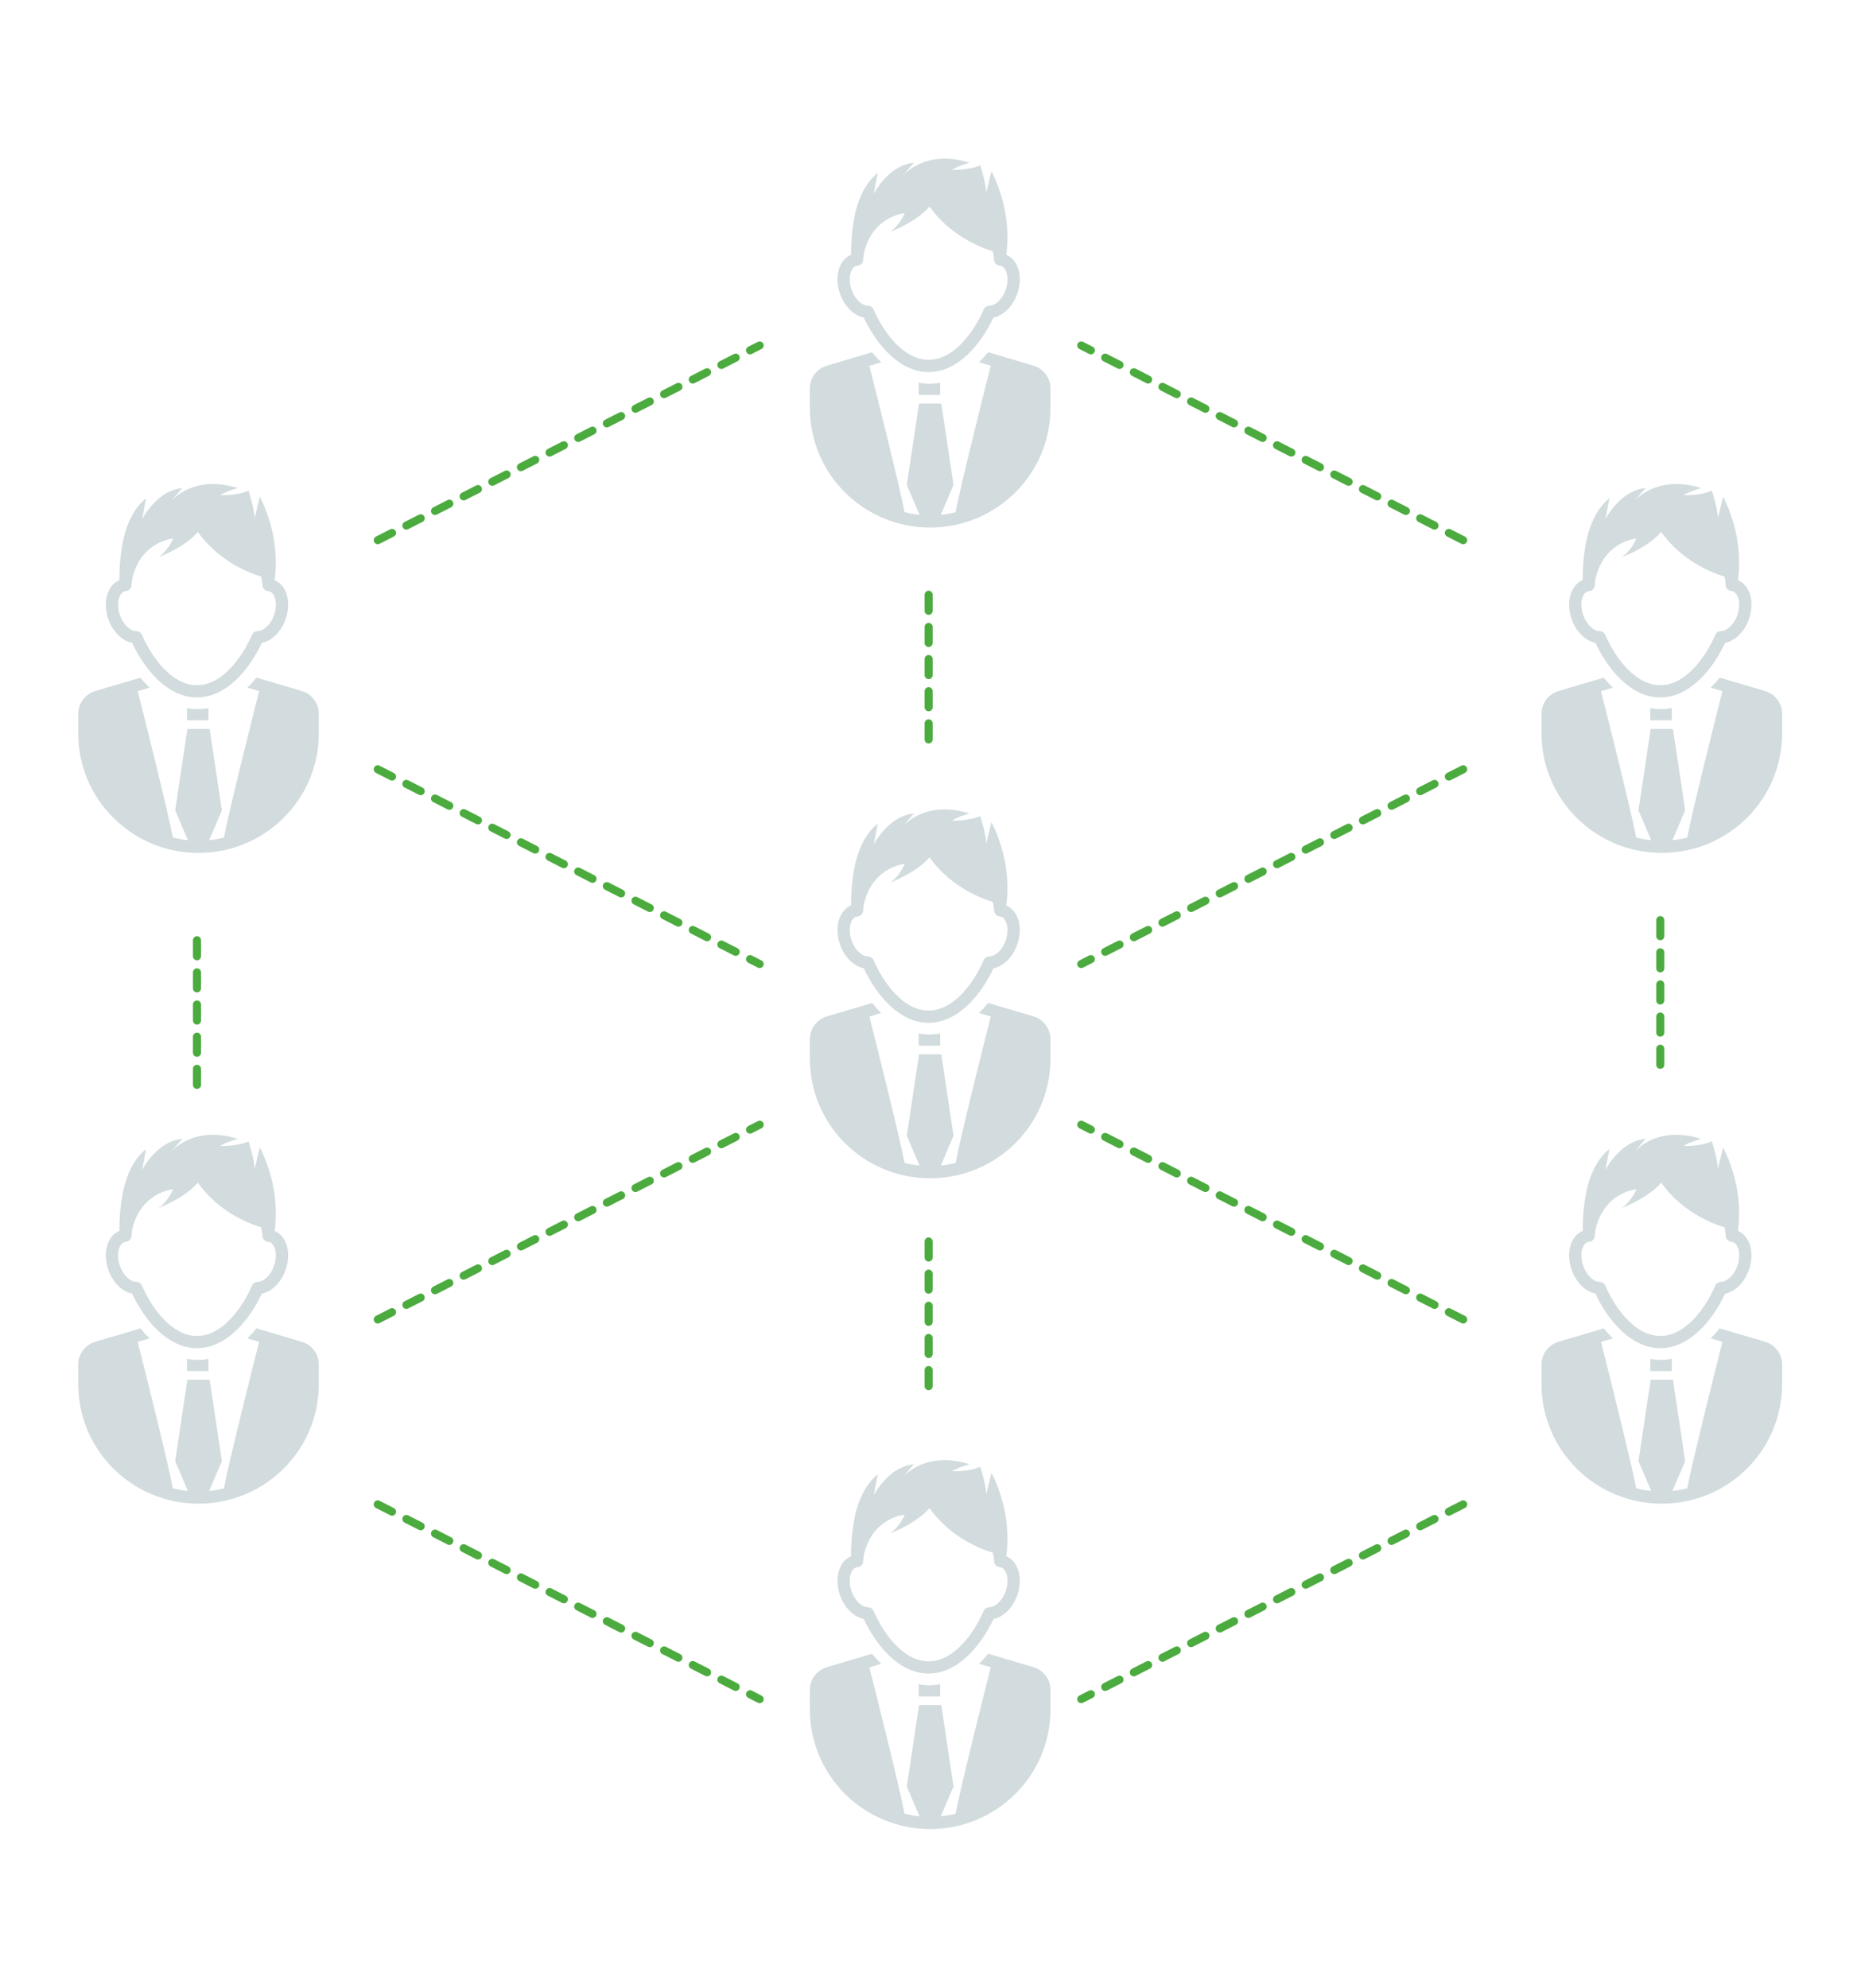 <?xml version="1.0" encoding="UTF-8"?>
<svg width="880px" height="940px" viewBox="0 0 880 940" version="1.1" xmlns="http://www.w3.org/2000/svg" xmlns:xlink="http://www.w3.org/1999/xlink">
    <!-- Generator: Sketch 53.1 (72631) - https://sketchapp.com -->
    <title>Artboard Copy 4</title>
    <desc>Created with Sketch.</desc>
    <g id="Artboard-Copy-4" stroke="none" stroke-width="1" fill="none" fill-rule="evenodd">
        <g id="Group-2" transform="translate(37, 75)">
            <g id="Group-Copy" transform="translate(345.972, 307.644)" fill="#D2DBDD" fill-rule="nonzero">
                <g id="user-with-tie-svgrepo-com">
                    <path d="M51.438,105.937 L51.438,111.702 L61.581,111.702 L61.581,105.937 C59.909,106.262 58.218,106.443 56.512,106.443 C54.807,106.444 53.111,106.262 51.438,105.937 Z" id="Path"></path>
                    <path d="M105.682,97.865 L84.273,91.524 C82.892,93.24 81.444,94.808 79.956,96.25 L85.529,97.902 C81.806,112.619 71.713,152.816 68.872,167.173 C66.592,167.722 64.272,168.16 61.89,168.392 L67.916,154.26 L62.123,115.779 L51.622,115.779 L45.828,154.26 L51.854,168.392 C49.426,168.157 47.073,167.704 44.759,167.143 C41.913,152.774 31.842,112.663 28.113,97.932 L33.714,96.272 C32.221,94.831 30.779,93.266 29.392,91.547 L8.062,97.865 C3.276,99.281 0,103.647 0,108.604 L0,117.915 C0,149.11 25.46,174.4 56.872,174.4 C88.284,174.4 113.744,149.11 113.744,117.915 L113.744,108.604 C113.745,103.647 110.469,99.281 105.682,97.865 Z" id="Path"></path>
                    <path d="M92.827,45.448 C93.877,38.839 93.409,31.747 92.491,26.204 C90.532,14.358 85.827,6.021 85.827,6.021 L83.631,15.227 L83.416,16.133 C83.399,15.763 83.343,15.354 83.303,14.956 C82.778,9.935 80.524,3.133 80.524,3.133 C75.465,5.539 67.163,5.299 67.163,5.299 C69.462,3.612 75.465,1.931 75.465,1.931 C60.511,-2.778 50.95,2.148 46.297,5.855 C45.291,6.659 44.512,7.395 43.959,7.973 L45.664,6.007 L49.205,1.93 C42.066,2.63 36.865,7.448 33.703,11.384 C31.421,14.222 30.168,16.615 30.168,16.615 L30.778,13.48 L32.093,6.743 C27.186,10.665 24.227,16.367 22.414,22.181 C19.682,30.959 19.397,41.644 19.491,45.431 C16.647,46.606 14.506,49.258 13.57,52.785 C12.684,56.151 12.915,60.076 14.225,63.831 C16.292,69.761 20.691,74.12 25.481,75.096 C31.427,87.842 42.366,100.892 56.139,100.892 C69.902,100.892 80.841,87.862 86.787,75.124 C91.502,74.201 95.975,69.817 98.065,63.831 C100.866,55.766 98.562,47.83 92.827,45.448 Z M92.604,61.932 C90.882,66.864 87.381,69.524 84.896,69.524 C83.512,69.693 82.654,70.19 82.191,71.259 C77.159,82.792 67.672,95.115 56.14,95.115 C44.609,95.115 35.121,82.792 30.089,71.259 C29.631,70.204 28.469,69.524 27.316,69.524 C24.899,69.524 21.404,66.864 19.687,61.932 C18.766,59.286 18.574,56.49 19.162,54.261 C19.45,53.187 20.173,51.296 21.855,50.712 C22.036,50.65 22.392,50.614 22.566,50.597 C23.995,50.459 25.108,49.293 25.176,47.86 C25.238,46.526 25.398,45.238 25.718,43.975 C30.028,26.979 44.851,25.765 44.851,25.765 C42.185,32.025 37.877,34.671 37.877,34.671 C52.091,28.893 56.519,22.633 56.519,22.633 C65.978,35.754 79.012,41.447 86.54,43.781 C86.759,45.129 87.037,46.458 87.104,47.86 C87.172,49.293 88.285,50.459 89.714,50.597 C89.888,50.614 90.244,50.65 90.43,50.712 C92.989,51.603 94.514,56.434 92.604,61.932 Z" id="Shape"></path>
                </g>
            </g>
            <g id="Group-Copy-2" transform="translate(345.972, 0)" fill="#D2DBDD" fill-rule="nonzero">
                <g id="user-with-tie-svgrepo-com">
                    <path d="M51.438,105.937 L51.438,111.702 L61.581,111.702 L61.581,105.937 C59.909,106.262 58.218,106.443 56.512,106.443 C54.807,106.444 53.111,106.262 51.438,105.937 Z" id="Path"></path>
                    <path d="M105.682,97.865 L84.273,91.524 C82.892,93.24 81.444,94.808 79.956,96.25 L85.529,97.902 C81.806,112.619 71.713,152.816 68.872,167.173 C66.592,167.722 64.272,168.16 61.89,168.392 L67.916,154.26 L62.123,115.779 L51.622,115.779 L45.828,154.26 L51.854,168.392 C49.426,168.157 47.073,167.704 44.759,167.143 C41.913,152.774 31.842,112.663 28.113,97.932 L33.714,96.272 C32.221,94.831 30.779,93.266 29.392,91.547 L8.062,97.865 C3.276,99.281 0,103.647 0,108.604 L0,117.915 C0,149.11 25.46,174.4 56.872,174.4 C88.284,174.4 113.744,149.11 113.744,117.915 L113.744,108.604 C113.745,103.647 110.469,99.281 105.682,97.865 Z" id="Path"></path>
                    <path d="M92.827,45.448 C93.877,38.839 93.409,31.747 92.491,26.204 C90.532,14.358 85.827,6.021 85.827,6.021 L83.631,15.227 L83.416,16.133 C83.399,15.763 83.343,15.354 83.303,14.956 C82.778,9.935 80.524,3.133 80.524,3.133 C75.465,5.539 67.163,5.299 67.163,5.299 C69.462,3.612 75.465,1.931 75.465,1.931 C60.511,-2.778 50.95,2.148 46.297,5.855 C45.291,6.659 44.512,7.395 43.959,7.973 L45.664,6.007 L49.205,1.93 C42.066,2.63 36.865,7.448 33.703,11.384 C31.421,14.222 30.168,16.615 30.168,16.615 L30.778,13.48 L32.093,6.743 C27.186,10.665 24.227,16.367 22.414,22.181 C19.682,30.959 19.397,41.644 19.491,45.431 C16.647,46.606 14.506,49.258 13.57,52.785 C12.684,56.151 12.915,60.076 14.225,63.831 C16.292,69.761 20.691,74.12 25.481,75.096 C31.427,87.842 42.366,100.892 56.139,100.892 C69.902,100.892 80.841,87.862 86.787,75.124 C91.502,74.201 95.975,69.817 98.065,63.831 C100.866,55.766 98.562,47.83 92.827,45.448 Z M92.604,61.932 C90.882,66.864 87.381,69.524 84.896,69.524 C83.512,69.693 82.654,70.19 82.191,71.259 C77.159,82.792 67.672,95.115 56.14,95.115 C44.609,95.115 35.121,82.792 30.089,71.259 C29.631,70.204 28.469,69.524 27.316,69.524 C24.899,69.524 21.404,66.864 19.687,61.932 C18.766,59.286 18.574,56.49 19.162,54.261 C19.45,53.187 20.173,51.296 21.855,50.712 C22.036,50.65 22.392,50.614 22.566,50.597 C23.995,50.459 25.108,49.293 25.176,47.86 C25.238,46.526 25.398,45.238 25.718,43.975 C30.028,26.979 44.851,25.765 44.851,25.765 C42.185,32.025 37.877,34.671 37.877,34.671 C52.091,28.893 56.519,22.633 56.519,22.633 C65.978,35.754 79.012,41.447 86.54,43.781 C86.759,45.129 87.037,46.458 87.104,47.86 C87.172,49.293 88.285,50.459 89.714,50.597 C89.888,50.614 90.244,50.65 90.43,50.712 C92.989,51.603 94.514,56.434 92.604,61.932 Z" id="Shape"></path>
                </g>
            </g>
            <g id="Group-Copy-3" transform="translate(345.972, 615.288)" fill="#D2DBDD" fill-rule="nonzero">
                <g id="user-with-tie-svgrepo-com">
                    <path d="M51.438,105.937 L51.438,111.702 L61.581,111.702 L61.581,105.937 C59.909,106.262 58.218,106.443 56.512,106.443 C54.807,106.444 53.111,106.262 51.438,105.937 Z" id="Path"></path>
                    <path d="M105.682,97.865 L84.273,91.524 C82.892,93.24 81.444,94.808 79.956,96.25 L85.529,97.902 C81.806,112.619 71.713,152.816 68.872,167.173 C66.592,167.722 64.272,168.16 61.89,168.392 L67.916,154.26 L62.123,115.779 L51.622,115.779 L45.828,154.26 L51.854,168.392 C49.426,168.157 47.073,167.704 44.759,167.143 C41.913,152.774 31.842,112.663 28.113,97.932 L33.714,96.272 C32.221,94.831 30.779,93.266 29.392,91.547 L8.062,97.865 C3.276,99.281 0,103.647 0,108.604 L0,117.915 C0,149.11 25.46,174.4 56.872,174.4 C88.284,174.4 113.744,149.11 113.744,117.915 L113.744,108.604 C113.745,103.647 110.469,99.281 105.682,97.865 Z" id="Path"></path>
                    <path d="M92.827,45.448 C93.877,38.839 93.409,31.747 92.491,26.204 C90.532,14.358 85.827,6.021 85.827,6.021 L83.631,15.227 L83.416,16.133 C83.399,15.763 83.343,15.354 83.303,14.956 C82.778,9.935 80.524,3.133 80.524,3.133 C75.465,5.539 67.163,5.299 67.163,5.299 C69.462,3.612 75.465,1.931 75.465,1.931 C60.511,-2.778 50.95,2.148 46.297,5.855 C45.291,6.659 44.512,7.395 43.959,7.973 L45.664,6.007 L49.205,1.93 C42.066,2.63 36.865,7.448 33.703,11.384 C31.421,14.222 30.168,16.615 30.168,16.615 L30.778,13.48 L32.093,6.743 C27.186,10.665 24.227,16.367 22.414,22.181 C19.682,30.959 19.397,41.644 19.491,45.431 C16.647,46.606 14.506,49.258 13.57,52.785 C12.684,56.151 12.915,60.076 14.225,63.831 C16.292,69.761 20.691,74.12 25.481,75.096 C31.427,87.842 42.366,100.892 56.139,100.892 C69.902,100.892 80.841,87.862 86.787,75.124 C91.502,74.201 95.975,69.817 98.065,63.831 C100.866,55.766 98.562,47.83 92.827,45.448 Z M92.604,61.932 C90.882,66.864 87.381,69.524 84.896,69.524 C83.512,69.693 82.654,70.19 82.191,71.259 C77.159,82.792 67.672,95.115 56.14,95.115 C44.609,95.115 35.121,82.792 30.089,71.259 C29.631,70.204 28.469,69.524 27.316,69.524 C24.899,69.524 21.404,66.864 19.687,61.932 C18.766,59.286 18.574,56.49 19.162,54.261 C19.45,53.187 20.173,51.296 21.855,50.712 C22.036,50.65 22.392,50.614 22.566,50.597 C23.995,50.459 25.108,49.293 25.176,47.86 C25.238,46.526 25.398,45.238 25.718,43.975 C30.028,26.979 44.851,25.765 44.851,25.765 C42.185,32.025 37.877,34.671 37.877,34.671 C52.091,28.893 56.519,22.633 56.519,22.633 C65.978,35.754 79.012,41.447 86.54,43.781 C86.759,45.129 87.037,46.458 87.104,47.86 C87.172,49.293 88.285,50.459 89.714,50.597 C89.888,50.614 90.244,50.65 90.43,50.712 C92.989,51.603 94.514,56.434 92.604,61.932 Z" id="Shape"></path>
                </g>
            </g>
            <g id="Group" transform="translate(691.943, 153.822)" fill="#D2DBDD" fill-rule="nonzero">
                <g id="Group-Copy">
                    <g id="user-with-tie-svgrepo-com">
                        <path d="M51.438,105.937 L51.438,111.702 L61.581,111.702 L61.581,105.937 C59.909,106.262 58.218,106.443 56.512,106.443 C54.807,106.444 53.111,106.262 51.438,105.937 Z" id="Path"></path>
                        <path d="M105.682,97.865 L84.273,91.524 C82.892,93.24 81.444,94.808 79.956,96.25 L85.529,97.902 C81.806,112.619 71.713,152.816 68.872,167.173 C66.592,167.722 64.272,168.16 61.89,168.392 L67.916,154.26 L62.123,115.779 L51.622,115.779 L45.828,154.26 L51.854,168.392 C49.426,168.157 47.073,167.704 44.759,167.143 C41.913,152.774 31.842,112.663 28.113,97.932 L33.714,96.272 C32.221,94.831 30.779,93.266 29.392,91.547 L8.062,97.865 C3.276,99.281 0,103.647 0,108.604 L0,117.915 C0,149.11 25.46,174.4 56.872,174.4 C88.284,174.4 113.744,149.11 113.744,117.915 L113.744,108.604 C113.745,103.647 110.469,99.281 105.682,97.865 Z" id="Path"></path>
                        <path d="M92.827,45.448 C93.877,38.839 93.409,31.747 92.491,26.204 C90.532,14.358 85.827,6.021 85.827,6.021 L83.631,15.227 L83.416,16.133 C83.399,15.763 83.343,15.354 83.303,14.956 C82.778,9.935 80.524,3.133 80.524,3.133 C75.465,5.539 67.163,5.299 67.163,5.299 C69.462,3.612 75.465,1.931 75.465,1.931 C60.511,-2.778 50.95,2.148 46.297,5.855 C45.291,6.659 44.512,7.395 43.959,7.973 L45.664,6.007 L49.205,1.93 C42.066,2.63 36.865,7.448 33.703,11.384 C31.421,14.222 30.168,16.615 30.168,16.615 L30.778,13.48 L32.093,6.743 C27.186,10.665 24.227,16.367 22.414,22.181 C19.682,30.959 19.397,41.644 19.491,45.431 C16.647,46.606 14.506,49.258 13.57,52.785 C12.684,56.151 12.915,60.076 14.225,63.831 C16.292,69.761 20.691,74.12 25.481,75.096 C31.427,87.842 42.366,100.892 56.139,100.892 C69.902,100.892 80.841,87.862 86.787,75.124 C91.502,74.201 95.975,69.817 98.065,63.831 C100.866,55.766 98.562,47.83 92.827,45.448 Z M92.604,61.932 C90.882,66.864 87.381,69.524 84.896,69.524 C83.512,69.693 82.654,70.19 82.191,71.259 C77.159,82.792 67.672,95.115 56.14,95.115 C44.609,95.115 35.121,82.792 30.089,71.259 C29.631,70.204 28.469,69.524 27.316,69.524 C24.899,69.524 21.404,66.864 19.687,61.932 C18.766,59.286 18.574,56.49 19.162,54.261 C19.45,53.187 20.173,51.296 21.855,50.712 C22.036,50.65 22.392,50.614 22.566,50.597 C23.995,50.459 25.108,49.293 25.176,47.86 C25.238,46.526 25.398,45.238 25.718,43.975 C30.028,26.979 44.851,25.765 44.851,25.765 C42.185,32.025 37.877,34.671 37.877,34.671 C52.091,28.893 56.519,22.633 56.519,22.633 C65.978,35.754 79.012,41.447 86.54,43.781 C86.759,45.129 87.037,46.458 87.104,47.86 C87.172,49.293 88.285,50.459 89.714,50.597 C89.888,50.614 90.244,50.65 90.43,50.712 C92.989,51.603 94.514,56.434 92.604,61.932 Z" id="Shape"></path>
                    </g>
                </g>
                <g id="Group-Copy-3" transform="translate(0, 307.644)">
                    <g id="user-with-tie-svgrepo-com">
                        <path d="M51.438,105.937 L51.438,111.702 L61.581,111.702 L61.581,105.937 C59.909,106.262 58.218,106.443 56.512,106.443 C54.807,106.444 53.111,106.262 51.438,105.937 Z" id="Path"></path>
                        <path d="M105.682,97.865 L84.273,91.524 C82.892,93.24 81.444,94.808 79.956,96.25 L85.529,97.902 C81.806,112.619 71.713,152.816 68.872,167.173 C66.592,167.722 64.272,168.16 61.89,168.392 L67.916,154.26 L62.123,115.779 L51.622,115.779 L45.828,154.26 L51.854,168.392 C49.426,168.157 47.073,167.704 44.759,167.143 C41.913,152.774 31.842,112.663 28.113,97.932 L33.714,96.272 C32.221,94.831 30.779,93.266 29.392,91.547 L8.062,97.865 C3.276,99.281 0,103.647 0,108.604 L0,117.915 C0,149.11 25.46,174.4 56.872,174.4 C88.284,174.4 113.744,149.11 113.744,117.915 L113.744,108.604 C113.745,103.647 110.469,99.281 105.682,97.865 Z" id="Path"></path>
                        <path d="M92.827,45.448 C93.877,38.839 93.409,31.747 92.491,26.204 C90.532,14.358 85.827,6.021 85.827,6.021 L83.631,15.227 L83.416,16.133 C83.399,15.763 83.343,15.354 83.303,14.956 C82.778,9.935 80.524,3.133 80.524,3.133 C75.465,5.539 67.163,5.299 67.163,5.299 C69.462,3.612 75.465,1.931 75.465,1.931 C60.511,-2.778 50.95,2.148 46.297,5.855 C45.291,6.659 44.512,7.395 43.959,7.973 L45.664,6.007 L49.205,1.93 C42.066,2.63 36.865,7.448 33.703,11.384 C31.421,14.222 30.168,16.615 30.168,16.615 L30.778,13.48 L32.093,6.743 C27.186,10.665 24.227,16.367 22.414,22.181 C19.682,30.959 19.397,41.644 19.491,45.431 C16.647,46.606 14.506,49.258 13.57,52.785 C12.684,56.151 12.915,60.076 14.225,63.831 C16.292,69.761 20.691,74.12 25.481,75.096 C31.427,87.842 42.366,100.892 56.139,100.892 C69.902,100.892 80.841,87.862 86.787,75.124 C91.502,74.201 95.975,69.817 98.065,63.831 C100.866,55.766 98.562,47.83 92.827,45.448 Z M92.604,61.932 C90.882,66.864 87.381,69.524 84.896,69.524 C83.512,69.693 82.654,70.19 82.191,71.259 C77.159,82.792 67.672,95.115 56.14,95.115 C44.609,95.115 35.121,82.792 30.089,71.259 C29.631,70.204 28.469,69.524 27.316,69.524 C24.899,69.524 21.404,66.864 19.687,61.932 C18.766,59.286 18.574,56.49 19.162,54.261 C19.45,53.187 20.173,51.296 21.855,50.712 C22.036,50.65 22.392,50.614 22.566,50.597 C23.995,50.459 25.108,49.293 25.176,47.86 C25.238,46.526 25.398,45.238 25.718,43.975 C30.028,26.979 44.851,25.765 44.851,25.765 C42.185,32.025 37.877,34.671 37.877,34.671 C52.091,28.893 56.519,22.633 56.519,22.633 C65.978,35.754 79.012,41.447 86.54,43.781 C86.759,45.129 87.037,46.458 87.104,47.86 C87.172,49.293 88.285,50.459 89.714,50.597 C89.888,50.614 90.244,50.65 90.43,50.712 C92.989,51.603 94.514,56.434 92.604,61.932 Z" id="Shape"></path>
                    </g>
                </g>
            </g>
            <g id="Group-Copy-4" transform="translate(0, 153.822)" fill="#D2DBDD" fill-rule="nonzero">
                <g id="Group-Copy">
                    <g id="user-with-tie-svgrepo-com">
                        <path d="M51.438,105.937 L51.438,111.702 L61.581,111.702 L61.581,105.937 C59.909,106.262 58.218,106.443 56.512,106.443 C54.807,106.444 53.111,106.262 51.438,105.937 Z" id="Path"></path>
                        <path d="M105.682,97.865 L84.273,91.524 C82.892,93.24 81.444,94.808 79.956,96.25 L85.529,97.902 C81.806,112.619 71.713,152.816 68.872,167.173 C66.592,167.722 64.272,168.16 61.89,168.392 L67.916,154.26 L62.123,115.779 L51.622,115.779 L45.828,154.26 L51.854,168.392 C49.426,168.157 47.073,167.704 44.759,167.143 C41.913,152.774 31.842,112.663 28.113,97.932 L33.714,96.272 C32.221,94.831 30.779,93.266 29.392,91.547 L8.062,97.865 C3.276,99.281 0,103.647 0,108.604 L0,117.915 C0,149.11 25.46,174.4 56.872,174.4 C88.284,174.4 113.744,149.11 113.744,117.915 L113.744,108.604 C113.745,103.647 110.469,99.281 105.682,97.865 Z" id="Path"></path>
                        <path d="M92.827,45.448 C93.877,38.839 93.409,31.747 92.491,26.204 C90.532,14.358 85.827,6.021 85.827,6.021 L83.631,15.227 L83.416,16.133 C83.399,15.763 83.343,15.354 83.303,14.956 C82.778,9.935 80.524,3.133 80.524,3.133 C75.465,5.539 67.163,5.299 67.163,5.299 C69.462,3.612 75.465,1.931 75.465,1.931 C60.511,-2.778 50.95,2.148 46.297,5.855 C45.291,6.659 44.512,7.395 43.959,7.973 L45.664,6.007 L49.205,1.93 C42.066,2.63 36.865,7.448 33.703,11.384 C31.421,14.222 30.168,16.615 30.168,16.615 L30.778,13.48 L32.093,6.743 C27.186,10.665 24.227,16.367 22.414,22.181 C19.682,30.959 19.397,41.644 19.491,45.431 C16.647,46.606 14.506,49.258 13.57,52.785 C12.684,56.151 12.915,60.076 14.225,63.831 C16.292,69.761 20.691,74.12 25.481,75.096 C31.427,87.842 42.366,100.892 56.139,100.892 C69.902,100.892 80.841,87.862 86.787,75.124 C91.502,74.201 95.975,69.817 98.065,63.831 C100.866,55.766 98.562,47.83 92.827,45.448 Z M92.604,61.932 C90.882,66.864 87.381,69.524 84.896,69.524 C83.512,69.693 82.654,70.19 82.191,71.259 C77.159,82.792 67.672,95.115 56.14,95.115 C44.609,95.115 35.121,82.792 30.089,71.259 C29.631,70.204 28.469,69.524 27.316,69.524 C24.899,69.524 21.404,66.864 19.687,61.932 C18.766,59.286 18.574,56.49 19.162,54.261 C19.45,53.187 20.173,51.296 21.855,50.712 C22.036,50.65 22.392,50.614 22.566,50.597 C23.995,50.459 25.108,49.293 25.176,47.86 C25.238,46.526 25.398,45.238 25.718,43.975 C30.028,26.979 44.851,25.765 44.851,25.765 C42.185,32.025 37.877,34.671 37.877,34.671 C52.091,28.893 56.519,22.633 56.519,22.633 C65.978,35.754 79.012,41.447 86.54,43.781 C86.759,45.129 87.037,46.458 87.104,47.86 C87.172,49.293 88.285,50.459 89.714,50.597 C89.888,50.614 90.244,50.65 90.43,50.712 C92.989,51.603 94.514,56.434 92.604,61.932 Z" id="Shape"></path>
                    </g>
                </g>
                <g id="Group-Copy-3" transform="translate(0, 307.644)">
                    <g id="user-with-tie-svgrepo-com">
                        <path d="M51.438,105.937 L51.438,111.702 L61.581,111.702 L61.581,105.937 C59.909,106.262 58.218,106.443 56.512,106.443 C54.807,106.444 53.111,106.262 51.438,105.937 Z" id="Path"></path>
                        <path d="M105.682,97.865 L84.273,91.524 C82.892,93.24 81.444,94.808 79.956,96.25 L85.529,97.902 C81.806,112.619 71.713,152.816 68.872,167.173 C66.592,167.722 64.272,168.16 61.89,168.392 L67.916,154.26 L62.123,115.779 L51.622,115.779 L45.828,154.26 L51.854,168.392 C49.426,168.157 47.073,167.704 44.759,167.143 C41.913,152.774 31.842,112.663 28.113,97.932 L33.714,96.272 C32.221,94.831 30.779,93.266 29.392,91.547 L8.062,97.865 C3.276,99.281 0,103.647 0,108.604 L0,117.915 C0,149.11 25.46,174.4 56.872,174.4 C88.284,174.4 113.744,149.11 113.744,117.915 L113.744,108.604 C113.745,103.647 110.469,99.281 105.682,97.865 Z" id="Path"></path>
                        <path d="M92.827,45.448 C93.877,38.839 93.409,31.747 92.491,26.204 C90.532,14.358 85.827,6.021 85.827,6.021 L83.631,15.227 L83.416,16.133 C83.399,15.763 83.343,15.354 83.303,14.956 C82.778,9.935 80.524,3.133 80.524,3.133 C75.465,5.539 67.163,5.299 67.163,5.299 C69.462,3.612 75.465,1.931 75.465,1.931 C60.511,-2.778 50.95,2.148 46.297,5.855 C45.291,6.659 44.512,7.395 43.959,7.973 L45.664,6.007 L49.205,1.93 C42.066,2.63 36.865,7.448 33.703,11.384 C31.421,14.222 30.168,16.615 30.168,16.615 L30.778,13.48 L32.093,6.743 C27.186,10.665 24.227,16.367 22.414,22.181 C19.682,30.959 19.397,41.644 19.491,45.431 C16.647,46.606 14.506,49.258 13.57,52.785 C12.684,56.151 12.915,60.076 14.225,63.831 C16.292,69.761 20.691,74.12 25.481,75.096 C31.427,87.842 42.366,100.892 56.139,100.892 C69.902,100.892 80.841,87.862 86.787,75.124 C91.502,74.201 95.975,69.817 98.065,63.831 C100.866,55.766 98.562,47.83 92.827,45.448 Z M92.604,61.932 C90.882,66.864 87.381,69.524 84.896,69.524 C83.512,69.693 82.654,70.19 82.191,71.259 C77.159,82.792 67.672,95.115 56.14,95.115 C44.609,95.115 35.121,82.792 30.089,71.259 C29.631,70.204 28.469,69.524 27.316,69.524 C24.899,69.524 21.404,66.864 19.687,61.932 C18.766,59.286 18.574,56.49 19.162,54.261 C19.45,53.187 20.173,51.296 21.855,50.712 C22.036,50.65 22.392,50.614 22.566,50.597 C23.995,50.459 25.108,49.293 25.176,47.86 C25.238,46.526 25.398,45.238 25.718,43.975 C30.028,26.979 44.851,25.765 44.851,25.765 C42.185,32.025 37.877,34.671 37.877,34.671 C52.091,28.893 56.519,22.633 56.519,22.633 C65.978,35.754 79.012,41.447 86.54,43.781 C86.759,45.129 87.037,46.458 87.104,47.86 C87.172,49.293 88.285,50.459 89.714,50.597 C89.888,50.614 90.244,50.65 90.43,50.712 C92.989,51.603 94.514,56.434 92.604,61.932 Z" id="Shape"></path>
                    </g>
                </g>
            </g>
            <path d="M402.116,206.167 L402.116,274.927" id="Line" stroke="#4BAB3E" stroke-width="3.8" stroke-linecap="round" stroke-dasharray="7.6"></path>
            <path d="M402.116,511.913 L402.116,580.672" id="Line-Copy" stroke="#4BAB3E" stroke-width="3.8" stroke-linecap="round" stroke-dasharray="7.6"></path>
            <path d="M748.087,359.99 L748.087,428.749" id="Line-Copy" stroke="#4BAB3E" stroke-width="3.8" stroke-linecap="round" stroke-dasharray="7.6"></path>
            <path d="M56.144,369.485 L56.144,438.244" id="Line-Copy" stroke="#4BAB3E" stroke-width="3.8" stroke-linecap="round" stroke-dasharray="7.6"></path>
            <path d="M141.62,288.683 L322.21,380.757" id="Line-2" stroke="#4BAB3E" stroke-width="3.8" stroke-linecap="round" stroke-dasharray="7.6"></path>
            <path d="M141.62,636.207 L322.21,728.281" id="Line-2" stroke="#4BAB3E" stroke-width="3.8" stroke-linecap="round" stroke-dasharray="7.6"></path>
            <path d="M141.62,455.798 L322.21,547.873" id="Line-2" stroke="#4BAB3E" stroke-width="3.8" stroke-linecap="round" stroke-dasharray="7.6" transform="translate(231.915, 502.296) scale(1, -1) translate(-231.915, -502.296) "></path>
            <path d="M141.62,87.385 L322.21,179.459" id="Line-2" stroke="#4BAB3E" stroke-width="3.8" stroke-linecap="round" stroke-dasharray="7.6" transform="translate(231.915, 133.882) scale(1, -1) translate(-231.915, -133.882) "></path>
            <path d="M474.285,288.683 L654.875,380.757" id="Line-2" stroke="#4BAB3E" stroke-width="3.8" stroke-linecap="round" stroke-dasharray="7.6" transform="translate(564.58, 335.18) scale(-1, 1) translate(-564.58, -335.18) "></path>
            <path d="M474.285,636.207 L654.875,728.281" id="Line-2" stroke="#4BAB3E" stroke-width="3.8" stroke-linecap="round" stroke-dasharray="7.6" transform="translate(564.58, 682.704) scale(-1, 1) translate(-564.58, -682.704) "></path>
            <path d="M474.285,455.798 L654.875,547.873" id="Line-2" stroke="#4BAB3E" stroke-width="3.8" stroke-linecap="round" stroke-dasharray="7.6" transform="translate(564.58, 502.296) scale(-1, -1) translate(-564.58, -502.296) "></path>
            <path d="M474.285,87.385 L654.875,179.459" id="Line-2" stroke="#4BAB3E" stroke-width="3.8" stroke-linecap="round" stroke-dasharray="7.6" transform="translate(564.58, 133.882) scale(-1, -1) translate(-564.58, -133.882) "></path>
        </g>
    </g>
</svg>
